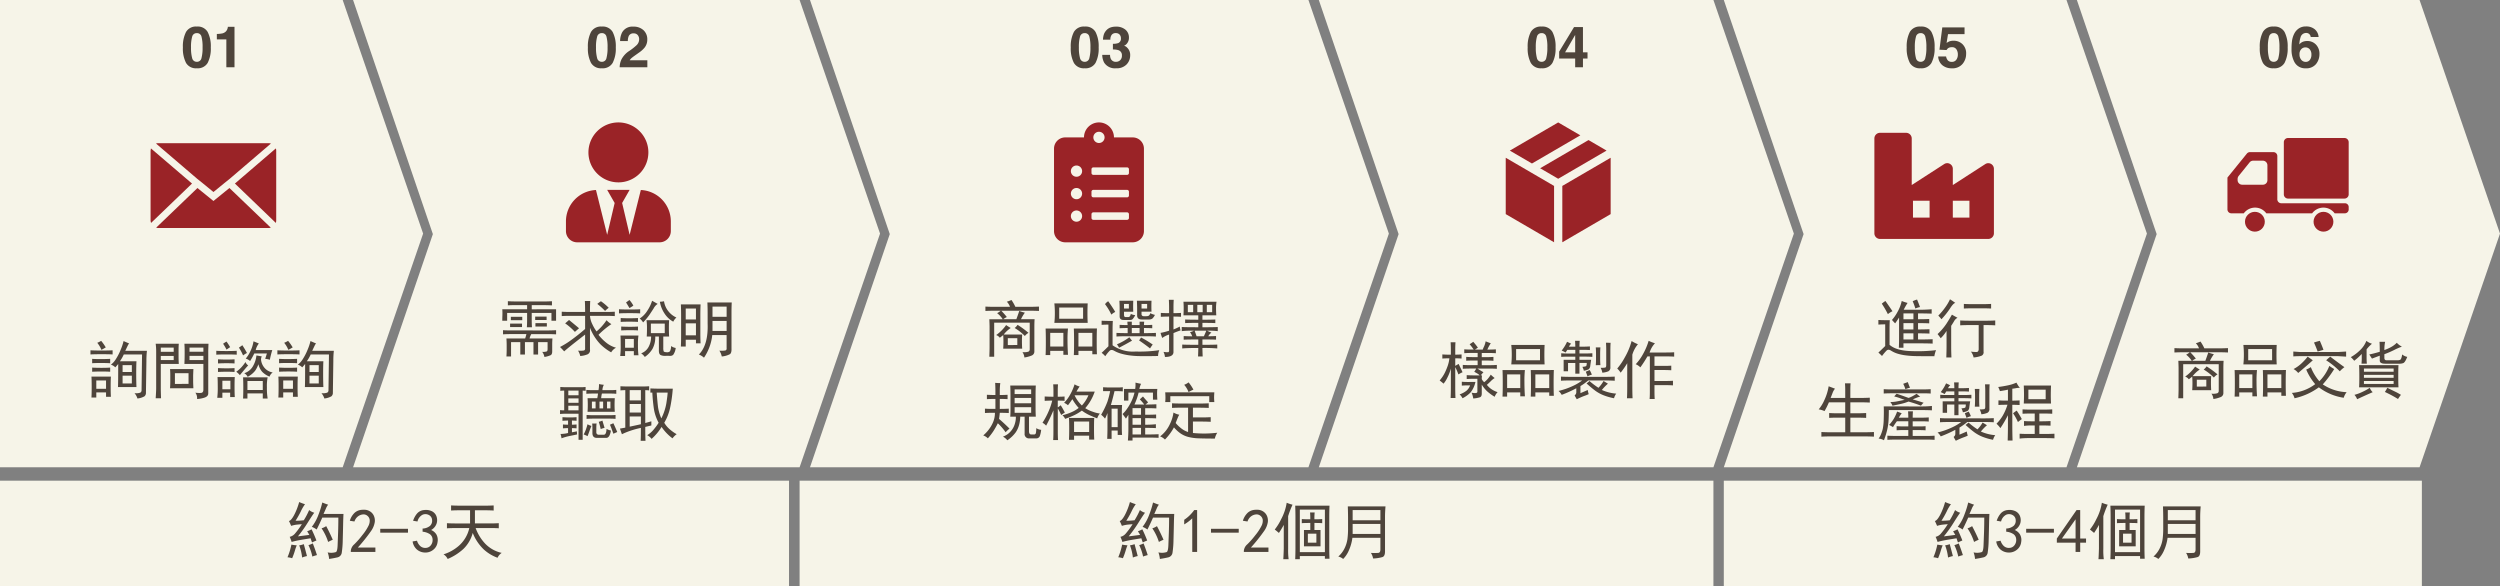 <svg xmlns="http://www.w3.org/2000/svg" width="481.493" height="112.87" viewBox="0 0 481.493 112.87">
  <rect x="0" y="0" width="481.493" height="112.87" fill="#808080" stroke="none"/>
  <g data-idr="Group_321" data-name="Group 321" transform="translate(1365 5682.579)">
    <path data-idr="Path_3377" data-name="Path 3377" d="M0,0H66L81.493,44.992,66,90H0" transform="translate(-1365 -5682.579)" fill="#f6f4e8"/>
    <path data-idr="Path_3377-2" data-name="Path 3377" d="M0,0H86l15.493,44.992L86,90H0L15.369,45.088Z" transform="translate(-1297 -5682.579)" fill="#f6f4e8"/>
    <path data-idr="Path_3377-3" data-name="Path 3377" d="M0,0H96l15.493,44.992L96,90H0L15.369,45.088Z" transform="translate(-1209 -5682.579)" fill="#f6f4e8"/>
    <path data-idr="Path_3377-4" data-name="Path 3377" d="M10,0H86l15.493,44.992L86,90H10L25.369,45.088Z" transform="translate(-1121 -5682.579)" fill="#f6f4e8"/>
    <path data-idr="Path_3377-5" data-name="Path 3377" d="M10,0H76L91.493,44.992,76,90H10L25.369,45.088Z" transform="translate(-1043 -5682.579)" fill="#f6f4e8"/>
    <path data-idr="Path_3377-6" data-name="Path 3377" d="M10,0H76L91.493,44.992,76,90H10L25.369,45.088Z" transform="translate(-975 -5682.579)" fill="#f6f4e8"/>
    <path data-idr="Path_3441" data-name="Path 3441" d="M-18.281-1.031q.047-.516.047-4.453a7.252,7.252,0,0,1-.562.656,2,2,0,0,0-.844-.516,3.944,3.944,0,0,0,.961-1.078A10.488,10.488,0,0,0-17.766-8.2,10.525,10.525,0,0,0-17.2-9.891l1.078.469a1.251,1.251,0,0,0-.234.328q-.094.188-.516,1.078H-12.7A16.035,16.035,0,0,0-12.8-6.094L-12.891.047a.863.863,0,0,1-.281.7,3.4,3.4,0,0,1-1.359.422A2.851,2.851,0,0,0-15.094.141a2.447,2.447,0,0,0,1.1-.094.491.491,0,0,0,.258-.469l.094-6.891h-3.516A7.972,7.972,0,0,1-17.906-6h3.188q-.047.891-.047,2.391t.047,2.578Zm-1.359-2.016q-.047.656-.047,1.922t.047,1.969h-.937V0h-1.875V.984h-.937q.047-.656.047-2.062,0-1.453-.047-1.969Zm.328-4.266q-.7-.047-2.109-.047t-2.156.047v-.8q.75.047,2.156.047,1.453,0,2.109-.047ZM-20.578-.7V-2.3h-1.875V-.7Zm4.969-1.031v-1.5h-1.781v1.5Zm-4.172-3.891q-.75-.047-1.828-.047-1.031,0-1.641.047v-.844q.609.047,1.641.047t1.828-.047Zm0,1.641q-.7-.047-1.687-.047-.937,0-1.781.047v-.8q.8.047,1.781.047,1.031,0,1.688-.047Zm4.172.047V-5.25h-1.781v1.313ZM-21.469-8.2a5.2,5.2,0,0,0-.8-1.359,4.161,4.161,0,0,0,.75-.375,8.45,8.45,0,0,1,.891,1.266Q-21.094-8.391-21.469-8.2Zm16.031.047q0-.562-.047-1.219H-.844Q-.891-8.25-.891-7.922V.188q0,.562-.68.8a5.5,5.5,0,0,1-1.477.281A1.729,1.729,0,0,0-3.375.047a4.593,4.593,0,0,0,1.1.047q.445-.047.445-.609V-5.484H-5.484q.047-.984.047-2.062Zm-5.484.281a11.363,11.363,0,0,0-.094-1.5h4.453q-.047.469-.047,1.172v1.266q0,.75.047,1.453h-3.469V-.656q0,.422.047,1.781h-1.031q.094-1.453.094-1.875ZM-8.25-.8q.047-.75.047-1.266V-3.328q0-.609-.047-1.172h4.5Q-3.8-3.375-3.8-3.187v1.125q0,.281.047,1.266Zm3.563-.844V-3.7H-7.312v2.063Zm2.859-6.187v-.8H-4.5v.8Zm0,1.594v-.8H-4.5v.8ZM-7.547-7.828v-.8h-2.484v.8Zm0,1.594v-.8h-2.484v.8ZM9.609,1.172V.188H6.656v.984H5.813q.047-.7.047-2.016T5.813-2.906h4.734a8.605,8.605,0,0,0-.141,1.922,12.494,12.494,0,0,0,.141,2.156ZM4.219-2.953q-.047.563-.047,1.875,0,1.266.047,1.969H3.328V.047h-1.5v.984H.844A16.163,16.163,0,0,0,.938-1.031q0-1.406-.047-1.922Zm5.2-3.984a1.28,1.28,0,0,0-.141.656,2.813,2.813,0,0,0,.867,1.758,2.672,2.672,0,0,0,1.383.68,1.527,1.527,0,0,0-.609.8,3.976,3.976,0,0,1-1.453-.961,3.5,3.5,0,0,1-.7-1.43,4.8,4.8,0,0,1-.633,1.266A4.638,4.638,0,0,1,6.7-3a1.606,1.606,0,0,0-.656-.7A2.956,2.956,0,0,0,7.8-5.2a5.025,5.025,0,0,0,.586-1.922ZM7.969-7.5a13.627,13.627,0,0,1-.8,1.453,2.25,2.25,0,0,0-.844-.469,6,6,0,0,0,.914-1.453,6.667,6.667,0,0,0,.586-1.875q.469.188,1.031.422A3.07,3.07,0,0,0,8.25-8.156h3.188a18.772,18.772,0,0,0-.469,1.875,3.432,3.432,0,0,0-.891-.187L10.406-7.5ZM9.609-.469V-2.2H6.656V-.469Zm-5.016-6.8q-.75-.047-1.969-.047T.656-7.266v-.75q.75.047,1.969.047t1.969-.047ZM3.375-.609V-2.25H1.828V-.609Zm.8-4.969q-.656-.047-1.547-.047-.844,0-1.641.047v-.8q.8.047,1.688.047t1.5-.047Zm0,1.641q-.609-.047-1.5-.047T.984-3.937v-.75q.8.047,1.688.047.937,0,1.5-.047ZM6.281-5.859A1.363,1.363,0,0,0,6.8-5.2q-.234.234-.75.844T5.2-3.328a4.383,4.383,0,0,0-.7-.656,5.777,5.777,0,0,0,.867-.727A7.551,7.551,0,0,0,6.281-5.859ZM5.672-9.094a17.264,17.264,0,0,1,.891,1.5,4.926,4.926,0,0,0-.75.469,8.842,8.842,0,0,0-.8-1.5Q5.3-8.812,5.672-9.094ZM2.625-8.25a8.955,8.955,0,0,0-.656-1.125A7.721,7.721,0,0,1,2.625-9.8a12.778,12.778,0,0,1,.7,1.078ZM17.719-1.031q.047-.516.047-4.453a7.252,7.252,0,0,1-.562.656,2,2,0,0,0-.844-.516,3.944,3.944,0,0,0,.961-1.078A10.488,10.488,0,0,0,18.234-8.2,10.525,10.525,0,0,0,18.8-9.891l1.078.469a1.251,1.251,0,0,0-.234.328q-.094.188-.516,1.078H23.3A16.035,16.035,0,0,0,23.2-6.094L23.109.047a.863.863,0,0,1-.281.7,3.4,3.4,0,0,1-1.359.422A2.851,2.851,0,0,0,20.906.141a2.447,2.447,0,0,0,1.1-.094.491.491,0,0,0,.258-.469l.094-6.891H18.844A7.972,7.972,0,0,1,18.094-6h3.188q-.047.891-.047,2.391t.047,2.578ZM16.359-3.047q-.047.656-.047,1.922T16.359.844h-.937V0H13.547V.984h-.937q.047-.656.047-2.062,0-1.453-.047-1.969Zm.328-4.266q-.7-.047-2.109-.047t-2.156.047v-.8q.75.047,2.156.047,1.453,0,2.109-.047ZM15.422-.7V-2.3H13.547V-.7Zm4.969-1.031v-1.5H18.609v1.5ZM16.219-5.625q-.75-.047-1.828-.047-1.031,0-1.641.047v-.844q.609.047,1.641.047t1.828-.047Zm0,1.641q-.7-.047-1.687-.047-.937,0-1.781.047v-.8q.8.047,1.781.047,1.031,0,1.688-.047Zm4.172.047V-5.25H18.609v1.313ZM14.531-8.2a5.2,5.2,0,0,0-.8-1.359,4.161,4.161,0,0,0,.75-.375,8.45,8.45,0,0,1,.891,1.266Q14.906-8.391,14.531-8.2Z" transform="translate(-1324 -5607)" fill="#4e443b"/>
    <path data-idr="Path_3430" data-name="Path 3430" d="M-4.211-3.819a7.336,7.336,0,0,0,.22,2.054.887.887,0,0,0,.9.712.874.874,0,0,0,.894-.712,7.6,7.6,0,0,0,.212-2.054A7.517,7.517,0,0,0-2.194-5.9a.867.867,0,0,0-.894-.677.879.879,0,0,0-.9.677A7.254,7.254,0,0,0-4.211-3.819Zm1.123-4.023A2.2,2.2,0,0,1-1-6.794,6.061,6.061,0,0,1-.4-3.819,6.028,6.028,0,0,1-1-.849,2.2,2.2,0,0,1-3.088.193,2.2,2.2,0,0,1-5.175-.849a6.028,6.028,0,0,1-.6-2.97,6.061,6.061,0,0,1,.6-2.976A2.2,2.2,0,0,1-3.088-7.842ZM.763-5.371V-6.413a6.751,6.751,0,0,0,1.013-.1,1.427,1.427,0,0,0,.75-.408,1.345,1.345,0,0,0,.3-.559,1.285,1.285,0,0,0,.059-.312H4.163V0H2.594V-5.371Z" transform="translate(-1324 -5669.623)" fill="#4e443b"/>
    <path data-idr="Path_3440" data-name="Path 3440" d="M-13.444-3.937q.656,0,1.547-.047v.8q-.891-.047-1.547-.047h-3.234a3.141,3.141,0,0,0-.328.844H-12.6q-.047.609-.047,1.078V.094q0,.563-.281.727a4.752,4.752,0,0,1-1.219.352,2.327,2.327,0,0,0-.422-.984,2.3,2.3,0,0,0,.891-.094q.141-.094.141-.469V-1.687h-1.828V.7h-.891V-1.687H-17.9V.7h-.891V-1.687h-1.781V1.078h-.891q.047-.656.047-1.406v-.75q0-.609-.047-1.312h3.609a8.495,8.495,0,0,0,.234-.844h-2.953q-.8,0-1.547.047v-.8q.7.047,1.5.047Zm-.844-5.578q.7,0,1.594-.047v.8q-.891-.047-1.594-.047h-2.3v.8H-11.9v2.2h-.891v-1.5h-3.8V-6q0,.8.047,1.453h-.984q.047-.609.047-1.406V-7.312h-3.844v1.5h-.937q0-.516.023-1.031a10.15,10.15,0,0,0-.023-1.172h4.781v-.8h-2.3q-.7,0-1.406.047v-.8q.7.047,1.359.047Zm-4.172,4.922h-2.3V-5.25h2.3Zm.047-1.312h-2.2v-.656h2.2Zm4.688-.047h-2.2v-.656h2.2Zm.047,1.266h-2.2v-.656h2.2Zm2.869-2.859q.75.047,1.594.047h2.906q0-1.359-.047-2.109h1.031q-.047.75-.047,2.109h3.328q.656,0,1.453-.047V-6.7q-.844-.047-1.453-.047H-5.372a4.4,4.4,0,0,0,.445,1.594,8.162,8.162,0,0,0,.82,1.406A10.039,10.039,0,0,0-2.184-5.906a4.09,4.09,0,0,0,.937.75A16.526,16.526,0,0,0-3.731-3.094a8.9,8.9,0,0,0,1.477,1.5,5.136,5.136,0,0,0,1.9.984,2.356,2.356,0,0,0-.937.891A9.989,9.989,0,0,1-3.38-1.289,9.776,9.776,0,0,1-5.372-4.453V-.281a.863.863,0,0,1-.445.938,4.491,4.491,0,0,1-1.43.328A3.423,3.423,0,0,0-7.669-.047a4.539,4.539,0,0,0,1.1-.023q.3-.07.258-.492V-3.141Q-8.184-1.687-9-1.031T-10.341.094q-.422-.469-.8-.844A17.359,17.359,0,0,0-9.45-1.758,37.967,37.967,0,0,0-6.309-4.219V-6.75H-9.216q-.844,0-1.594.047ZM-9.4-5.953q1.031.844,1.922,1.594l-.8.7A11.319,11.319,0,0,0-10.153-5.3Zm6.141-3.609A10.758,10.758,0,0,1-1.762-8.3a5.711,5.711,0,0,0-.7.609,14.313,14.313,0,0,0-1.5-1.359A8.331,8.331,0,0,1-3.262-9.562ZM9.872-5.906q-.047.516-.047,1.5t.047,1.641H8.747V-.609a2.077,2.077,0,0,0,.07.68q.07.164.563.188A.755.755,0,0,0,10.036.07a2.131,2.131,0,0,0,.211-1.008,2.08,2.08,0,0,0,.891.375A2.782,2.782,0,0,1,10.645.773a.913.913,0,0,1-.656.188,7.594,7.594,0,0,0-.844,0A2.067,2.067,0,0,1,8.278.82Q7.856.656,7.9-.234V-2.766H7.2A4.592,4.592,0,0,1,6.661-.375,5.134,5.134,0,0,1,5.184,1.172a2.467,2.467,0,0,0-.7-.7A2.643,2.643,0,0,0,5.934-.8,4.161,4.161,0,0,0,6.4-2.766H5.559q.047-.656.047-1.594a9.917,9.917,0,0,0-.094-1.547ZM3.966-2.953a10.4,10.4,0,0,0-.094,1.781A15.651,15.651,0,0,0,3.966.844H3.075v-.8H1.388V.984H.45A16.163,16.163,0,0,0,.544-1.078Q.544-2.484.5-2.953Zm5.063-.469V-5.25H6.356v1.828ZM8.888-9.562A3.951,3.951,0,0,0,9.778-7.57a4.027,4.027,0,0,0,1.5,1.148,2.365,2.365,0,0,0-.609.8A4.7,4.7,0,0,1,8.958-7.242a5.758,5.758,0,0,1-.867-2.227A3.276,3.276,0,0,0,8.888-9.562Zm-1.219.516A2.167,2.167,0,0,0,6.9-8.2q-.445.7-.844,1.289a12.21,12.21,0,0,1-1.2,1.43,2.58,2.58,0,0,0-.656-.75A4.751,4.751,0,0,0,5.7-7.781a7.154,7.154,0,0,0,.891-1.875ZM4.294-7.219q-.609-.047-2.016-.047-1.359,0-2.062.047v-.8q.7.047,2.063.047,1.406,0,2.016-.047ZM3.075-.609V-2.3H1.388V-.609Zm.8-4.969q-.656-.047-1.687-.047T.544-5.578v-.75q.609.047,1.641.047,1.078,0,1.688-.047Zm0,1.641q-.469-.047-1.5-.047-.984,0-1.734.047v-.75q.75.047,1.688.047.984,0,1.547-.047ZM2.231-8.25Q1.9-8.812,1.575-9.328L2.231-9.8a5.684,5.684,0,0,1,.75,1.078A4.926,4.926,0,0,1,2.231-8.25Zm19.7-1.078q-.047.891-.047,2.063v6.75q.047.891-.3,1.148a4.149,4.149,0,0,1-1.57.445,3.329,3.329,0,0,0-.469-1.125A4.791,4.791,0,0,0,20.662-.07q.328-.07.281-.492V-3.047H18.178a9.544,9.544,0,0,1-1.594,4.359A3.017,3.017,0,0,0,15.6.7q1.828-1.828,1.688-5.953V-7.219q0-1.125-.047-2.109Zm-6,.375q-.047.984-.047,2.109v3.375q0,1.125.047,2.016h-.891v-.7H13.069V-.844h-.937q.047-.8.047-2.062V-6.891q0-1.125-.047-2.062Zm5.016,2.391V-8.531H18.225v1.969Zm0,2.719V-5.766H18.225v1.922ZM15.037-3V-5.3H13.069V-3Zm0-3.047V-8.156H13.069v2.109ZM-7.575,17.125V12.109h-2.484a8.608,8.608,0,0,0-1.078.047v-.75a6.432,6.432,0,0,0,.8.047v-3.8a4.763,4.763,0,0,0-.75.047v-.75Q-10.434,7-9.919,7h2.859q.328,0,.844-.047V7.7a4.067,4.067,0,0,0-.562-.047v9.469ZM-4.9,8.219q-.562,0-1.172.047v-.75q.609.047,1.172.047h1.172a6.119,6.119,0,0,0,.094-1.172,7.448,7.448,0,0,0,.938.141,2.25,2.25,0,0,0-.281,1.031h1.734q.422,0,.938-.047v.75q-.516-.047-.938-.047H-3.075a5.934,5.934,0,0,0-.141.891H-.591q-.047.609-.047,1.313,0,.656.047,1.313h-5.25q.047-.7.047-1.359,0-.7-.047-1.266h1.875q.094-.469.141-.891Zm-2.953,7.875q-.656.141-1.453.3a10.332,10.332,0,0,0-1.547.445A5.235,5.235,0,0,0-11.044,16a6.572,6.572,0,0,0,.7-.047,4.59,4.59,0,0,0,.75-.141v-.937q-.422,0-.984.047v-.75q.563.047.984.047v-.8q-.328,0-1.078.047v-.7q.656.047,1.125.047h.609q.469,0,.984-.047v.7q-.516-.047-.891-.047v.8q.375,0,.891-.047v.75q-.516-.047-.891-.047v.8a8.2,8.2,0,0,0,.938-.187Zm3.75-2.109a8.072,8.072,0,0,0-.047.891v.8a.443.443,0,0,0,.375.469H-2.7q.469,0,.516-1.125a3.141,3.141,0,0,0,.844.328q-.234,1.406-.891,1.406H-4.059q-.844,0-.844-.937v-.937a6.62,6.62,0,0,0-.047-.891Zm2.578-1.594q.516,0,1.078-.047v.75q-.563-.047-1.031-.047H-4.762q-.562,0-1.266.047v-.75q.7.047,1.266.047Zm-6.047-1.828H-9.544v.891h1.969Zm0-2.016V7.656H-9.544v.891Zm0,1.453V9.156H-9.544V10Zm2.484,4.453q-.187.422-.375.961t-.375,1.008a7.807,7.807,0,0,0-.75-.328,6.673,6.673,0,0,0,.445-.984q.164-.469.3-.984A2.828,2.828,0,0,0-5.091,14.453Zm4.219-.516q.234.469.75,1.688-.422.188-.75.328-.187-.516-.328-.914t-.328-.82Zm-2.438,1.125a12.812,12.812,0,0,0-.375-1.406,3.055,3.055,0,0,0,.7-.234l.422,1.406A4.245,4.245,0,0,0-3.309,15.063Zm.469-3.984V9.766h-.7v1.313Zm-1.453,0V9.766H-5v1.313Zm2.859,0V9.766h-.656v1.313Zm6.1-4.219q.8,0,1.359-.047v.8a6.041,6.041,0,0,0-.75-.047v6.328q.516-.141,1.172-.328v.8q-.609.141-1.172.281,0,1.828.047,2.672H4.387q.047-.7.047-2.484a16.344,16.344,0,0,0-2.062.563,13.805,13.805,0,0,0-1.594.656L.4,14.969l1.031-.187V7.563q-.375,0-.938.047v-.8q.609.047,1.641.047Zm.984,9.375a5.12,5.12,0,0,0,1.1-.914,11.644,11.644,0,0,0,1.1-1.477,8.349,8.349,0,0,1-.914-2.672,31.519,31.519,0,0,1-.3-3.141H6.262v-.8q.938.047,1.688.047h2.625a26.562,26.562,0,0,1-.539,3.8,9.754,9.754,0,0,1-1.1,2.766,4.867,4.867,0,0,0,1.008,1.219,7.915,7.915,0,0,0,1.383.984,3.218,3.218,0,0,0-.8.8,8.976,8.976,0,0,1-2.109-2.2,10,10,0,0,1-1.922,2.3A2.8,2.8,0,0,0,5.653,16.234Zm1.828-8.2q.141,1.875.258,2.813A8.308,8.308,0,0,0,8.372,13a10.4,10.4,0,0,0,.961-2.883q.211-1.336.258-2.086Zm-3.047,1.5V7.563H2.278V9.531ZM2.278,14.594q1.125-.234,2.156-.469v-1.5H2.278Zm2.156-2.719V10.234H2.278v1.641Z" transform="translate(-1246 -5615)" fill="#4e443b"/>
    <path data-idr="Path_3431" data-name="Path 3431" d="M-4.211-3.819a7.336,7.336,0,0,0,.22,2.054.887.887,0,0,0,.9.712.874.874,0,0,0,.894-.712,7.6,7.6,0,0,0,.212-2.054A7.517,7.517,0,0,0-2.194-5.9a.867.867,0,0,0-.894-.677.879.879,0,0,0-.9.677A7.254,7.254,0,0,0-4.211-3.819Zm1.123-4.023A2.2,2.2,0,0,1-1-6.794,6.061,6.061,0,0,1-.4-3.819,6.028,6.028,0,0,1-1-.849,2.2,2.2,0,0,1-3.088.193,2.2,2.2,0,0,1-5.175-.849a6.028,6.028,0,0,1-.6-2.97,6.061,6.061,0,0,1,.6-2.976A2.2,2.2,0,0,1-3.088-7.842ZM.344,0A3.66,3.66,0,0,1,.7-1.531,4.328,4.328,0,0,1,2.25-3.18,11.344,11.344,0,0,0,3.62-4.265,1.6,1.6,0,0,0,4.1-5.382,1.238,1.238,0,0,0,3.824-6.2a.965.965,0,0,0-.784-.328.956.956,0,0,0-.951.521,2.584,2.584,0,0,0-.172.956H.43A3.759,3.759,0,0,1,.79-6.66,2.244,2.244,0,0,1,2.967-7.826a2.763,2.763,0,0,1,1.968.685,2.367,2.367,0,0,1,.731,1.813A2.451,2.451,0,0,1,5.15-3.792,5.142,5.142,0,0,1,4.036-2.8l-.613.435q-.576.408-.788.591a1.731,1.731,0,0,0-.357.424h3.4V0Z" transform="translate(-1246 -5669.623)" fill="#4e443b"/>
    <path data-idr="Path_3439" data-name="Path 3439" d="M-17.194-9.8a8.443,8.443,0,0,1,.75,1.313h2.672q.937,0,1.875-.047v.844q-.938-.047-1.875-.047h-5.391a13.183,13.183,0,0,1,1.078,1.219,3.481,3.481,0,0,0-.7.422h2.531q.281-.75.563-1.594a7.391,7.391,0,0,0,1.078.328,7.911,7.911,0,0,0-.75,1.266h2.625q-.047.563-.047,1.547V.094a.813.813,0,0,1-.516.8,5.6,5.6,0,0,1-1.406.375A2.069,2.069,0,0,0-15.084.234,2.638,2.638,0,0,0-13.912.141a.5.5,0,0,0,.234-.469V-5.437h-6.844V1.125h-.937q.047-1.219.047-1.734V-4.641q0-.469-.047-1.453h2.578a4.538,4.538,0,0,0-1.078-1.172,3.446,3.446,0,0,0,.7-.469h-1.078q-1.078,0-1.875.047v-.844q.8.047,1.828.047h2.906a2.645,2.645,0,0,0-.609-.984A7.49,7.49,0,0,0-17.194-9.8Zm-1.031,4.828a10.218,10.218,0,0,0,.891.563,5.566,5.566,0,0,0-1.359,1.266h3.563q-.047.609-.047,1.313t.047,1.406h-3.656q.047-.7.047-1.359,0-.7-.047-1.266-.328.281-.656.516a1.535,1.535,0,0,0-.7-.516A7.789,7.789,0,0,0-18.225-4.969Zm2.156,3.844V-2.437H-17.9v1.313Zm.047-3.891a17.725,17.725,0,0,1,2.109,1.547,2.207,2.207,0,0,0-.7.609,9.835,9.835,0,0,0-1.969-1.547A2.113,2.113,0,0,0-16.022-5.016ZM-2.512-9.141q-.047.844-.047,1.922,0,1.031.047,1.828H-8.934a16.291,16.291,0,0,0,.094-1.875,16.291,16.291,0,0,0-.094-1.875ZM-.731-4.312q-.047.844-.047,2.578,0,1.688.047,2.391h-.891V0H-4.294V.8h-.891q.047-.8.047-2.531t-.047-2.578ZM-7.2.75V0H-9.731V.8h-.891q.047-.8.047-2.531,0-1.781-.047-2.578h4.313A20.535,20.535,0,0,0-6.4-2.062q0,1.406.094,2.813Zm3.8-6.937V-8.344H-8v2.156ZM-1.622-.844V-3.469H-4.294V-.844Zm-5.578,0V-3.469H-9.731V-.844ZM2.325-5.766q-.047.891-.047,1.594v3.094a6.826,6.826,0,0,0,4.43,1.2,25.97,25.97,0,0,0,4.57-.258A2.905,2.905,0,0,0,11.044.984q-2.016.047-3.445.023A15.609,15.609,0,0,1,5.231.82,11.869,11.869,0,0,1,3.708.469,5.992,5.992,0,0,1,2.583-.023q-.539-.3-.867,0A6.735,6.735,0,0,0,.872,1.031a4.383,4.383,0,0,0-.7-.656Q.731-.141,1.481-.891V-5.062q-.656,0-1.312.047v-.8Q.825-5.766,2.325-5.766Zm2.859.8a3.538,3.538,0,0,1-.047-.656h.844v.656h1.5v-.656h.891a5.376,5.376,0,0,0-.047.656q.891,0,1.594-.047v.656q-.656-.047-1.594-.047v.984q1.453,0,2.3-.047v.7q-.844-.047-1.406-.047H4.481q-.7,0-1.453.047v-.7q.75.047,2.156.047v-.984q-.844,0-1.547.047v-.656Q4.341-4.969,5.184-4.969ZM9.778-9.656q-.047,1.078,0,2.109H7.856v.422a.388.388,0,0,0,.4.445A4.225,4.225,0,0,0,9.028-6.7q.375-.047.516-.562a3.578,3.578,0,0,0,.891.328,2.275,2.275,0,0,1-.539.75,1.26,1.26,0,0,1-.68.141H7.9q-.891,0-.891-.8V-8.109q0-.7-.047-1.547ZM6.638-6.891a3.018,3.018,0,0,1-.539.82.847.847,0,0,1-.492.117H4.388q-.75,0-.75-.7v-1.5q0-.75-.047-1.5H6.263q-.047,1.125,0,2.109H4.481v.563q0,.469.281.469h.563q.328,0,.469-.609A2.075,2.075,0,0,0,6.638-6.891ZM6.028-1.969q-1.219.7-2.484,1.359-.234-.375-.422-.656A11.008,11.008,0,0,0,5.513-2.625,6.56,6.56,0,0,0,6.028-1.969Zm1.734-.609a19.211,19.211,0,0,1,2.25,1.359,6.557,6.557,0,0,0-.516.75q-.75-.609-2.109-1.547Q7.622-2.344,7.763-2.578ZM1.434-9.562A24.649,24.649,0,0,1,2.794-7.5a2.864,2.864,0,0,0-.75.516A11.161,11.161,0,0,0,.825-9,2.113,2.113,0,0,1,1.434-9.562ZM7.481-3.422v-.984h-1.5v.984ZM8.934-8.156v-.891H7.856v.891Zm-3.516,0v-.891H4.481v.891ZM17.194-3.891A12.863,12.863,0,0,0,15.6-3.8v-.8q.75.047,3.188.047v-.844q-1.734,0-2.531.047v-.7q.8.047,2.531.047v-.844H15.928q.047-.656.047-1.359t-.047-1.266H22.3a7.425,7.425,0,0,0-.094,1.219q0,.656.047,1.406H19.584V-6q1.781,0,2.484-.047v.7q-.656-.047-2.484-.047v.844q2.156,0,2.953-.047v.8a12.465,12.465,0,0,0-1.547-.094h-.516q.375.188.844.375a2.207,2.207,0,0,0-.609.7q.75,0,1.5-.047v.7Q21.366-2.2,19.584-2.2v1.031q2.062,0,2.859-.047v.75a27.96,27.96,0,0,0-2.859-.094q0,.422.047,1.641h-.891q.047-1.031.047-1.641-2.2,0-3.094.094v-.75q.891.047,3.094.047V-2.2q-1.922,0-2.812.047v-.7q.891.047,1.641.047a2.8,2.8,0,0,0-.422-.8,2.67,2.67,0,0,0,.75-.281ZM14.006.094q.094,1.078-1.641,1.078a2.737,2.737,0,0,0-.281-.984,4.508,4.508,0,0,0,.891.07q.234-.023.188-.539V-3.141a4.063,4.063,0,0,0-1.312.656,6.02,6.02,0,0,1-.328-.984,11.278,11.278,0,0,0,1.641-.422V-6.609q-.844,0-1.594.047v-.75q.75.047,1.594.047V-8.344q0-.8-.047-1.5h.938q-.047.7-.047,1.547v1.031q.7,0,1.453-.047v.75q-.7-.047-1.453-.047v2.484a10.592,10.592,0,0,0,1.219-.562,4.59,4.59,0,0,0,.141.75,11.932,11.932,0,0,0-1.359.516Zm4.078-3.984q.188.516.375,1.078h1.406q.234-.516.469-1.078Zm1.547-3.562V-8.859H18.6v1.406Zm-1.828,0V-8.859H16.772v1.406Zm3.656,0V-8.859H20.428v1.406ZM-18.834,16.516a3.6,3.6,0,0,0,1.5-1.031,3.719,3.719,0,0,0,.82-1.547,3.943,3.943,0,0,0,.164-1.266h-1.078q.047-.516.047-1.359V8.781q0-1.266-.047-2.109h4.922q-.047.7-.047,1.922v2.3q0,1.031.047,1.781h-1.312v2.766q0,.656.422.656h.469a.366.366,0,0,0,.445-.352,5,5,0,0,0,.07-.867,1.987,1.987,0,0,0,.938.328,5.564,5.564,0,0,1-.258,1.2.727.727,0,0,1-.773.445h-1.219a.829.829,0,0,1-.937-.937V12.672h-.844a6.392,6.392,0,0,1-.187,1.453,4.843,4.843,0,0,1-.656,1.523,6.366,6.366,0,0,1-1.641,1.57A2.672,2.672,0,0,0-18.834,16.516Zm-3.8-.234A6.868,6.868,0,0,0-21.6,15.2a6.555,6.555,0,0,0,.867-1.477,4.534,4.534,0,0,0,.352-1.8h-.562q-.7,0-1.359.047v-.844q.656.047,1.266.047h.75V9.25q-.8,0-1.641.047V8.453q.844.047,1.641.047V7.891q0-.937-.047-1.734.516.047.984.047A12.158,12.158,0,0,0-19.444,7.8v.7q.891,0,1.5-.047V9.3q-.562-.047-1.5-.047v1.922q.891,0,1.734-.047v.844q-.8-.047-1.734-.047-.047.563-.141,1.172.984.844,2.016,1.875a5.153,5.153,0,0,0-.75.7,11.273,11.273,0,0,0-1.5-1.734,16.086,16.086,0,0,1-.844,1.5,12.144,12.144,0,0,1-1.078,1.406A2.4,2.4,0,0,0-22.631,16.281Zm9.234-4.359V10.844h-3.187v1.078Zm0-1.828V9.063h-3.187v1.031Zm0-1.781V7.422h-3.187v.891Zm9.337-1.453a8.756,8.756,0,0,0-.609.984h3.516a10.124,10.124,0,0,1-.773,1.711,9.462,9.462,0,0,1-1.055,1.477,6.434,6.434,0,0,0,1.43.68,6.132,6.132,0,0,0,1.383.352A2.7,2.7,0,0,0-.684,13q-.609-.234-1.406-.586A7.88,7.88,0,0,1-3.637,11.5a9.187,9.187,0,0,1-1.43.867,17.159,17.159,0,0,1-1.8.727,1.958,1.958,0,0,0-.516-.7,9.783,9.783,0,0,0,1.8-.609,6.151,6.151,0,0,0,1.336-.8A9.017,9.017,0,0,1-5.466,9.3q-.281.422-.844,1.172A3.043,3.043,0,0,0-7.059,10a7.175,7.175,0,0,0,1.2-1.641,10,10,0,0,0,.82-1.922A3.125,3.125,0,0,0-4.059,6.859Zm2.813,6.047q-.047.563-.047,2.016t.047,2.156h-.984v-.75H-5.137v.8h-.984q.047-.75.047-2.156,0-1.453-.047-2.062ZM-8.231,6.438q-.047.609-.047,1.172V8.828q.891,0,1.313-.047v.844q-.422-.047-1.312-.047v1.313a4.345,4.345,0,0,0,.563-.422,15.02,15.02,0,0,1,.8,1.406q-.375.234-.7.469-.375-.8-.656-1.266v4.406q0,1.031.047,1.688h-.937q.047-.656.047-1.687V11.453a31.692,31.692,0,0,1-1.406,2.953,2.535,2.535,0,0,0-.7-.562,14.939,14.939,0,0,0,1.219-2.3,12.039,12.039,0,0,0,.656-1.969q-.656,0-1.453.047V8.781q.844.047,1.688.047V7.609q0-.516-.047-1.172Zm6,9.188V13.609H-5.137v2.016Zm-1.406-5.109A6.49,6.49,0,0,0-2.372,8.547H-5.044A6.6,6.6,0,0,0-3.637,10.516ZM7.528,9.344q.281-.281.609-.562.422.516.984,1.125a3.373,3.373,0,0,1-.516.422h.563q.609,0,1.547-.047v.8q-.75-.047-1.547-.047H8.559V12.3q1.406,0,2.109-.047V13q-.8-.047-2.109-.047v1.266a17.571,17.571,0,0,0,2.062-.094v.75q-.7-.047-2.062-.047v1.266H9.5q.8,0,1.641-.047v.7Q10.294,16.7,9.5,16.7H6.122v.563H5.231q.094-1.219.094-2.25V12.3l-.469.75q-.328-.469-.656-.891a5.77,5.77,0,0,0,.8-.914,9.508,9.508,0,0,0,.891-1.5A7.767,7.767,0,0,0,6.5,8.031H5.325V9.578H4.481V7.328H6.638a5.672,5.672,0,0,0,.047-1.219q.563.141,1.078.234a4.289,4.289,0,0,0-.328.984H10.9a8.072,8.072,0,0,0-.047.891q0,.422.047,1.172h-.844V8.031H7.294a12.287,12.287,0,0,1-.8,2.3H8.372A8.277,8.277,0,0,0,7.528,9.344ZM3.4,7.047A7.635,7.635,0,0,0,4.247,7v.8q-.562-.047-.984-.047H2.653q-.328,1.406-.7,2.672H4.106q-.047.8-.047,1.547v2.813q0,.844.047,1.406H3.263v-.844H2.091v1.594H1.247q.047-1.219.047-1.969v-3a10.267,10.267,0,0,1-.469,1.078,4.243,4.243,0,0,0-.75-.75,16.619,16.619,0,0,0,1.2-2.484A16.289,16.289,0,0,0,1.809,7.75H.45V7q.656.047,1.078.047Zm-.141,7.641V11.125H2.091v3.563Zm4.5-.469V12.953H6.122v1.266Zm0-1.922V11.031H6.122V12.3Zm0,3.8V14.828H6.122v1.266Zm11.212-5.953q.891,0,1.828-.047v.891q-.844-.047-2.016-.047H17.756v1.875h1.969q.516,0,1.453-.047v.891q-.937-.047-1.5-.047H17.756v2.2a21.549,21.549,0,0,0,4.688-.047,3.329,3.329,0,0,0-.469,1.125q-1.875,0-3.094-.047a9.129,9.129,0,0,1-2.062-.281,4.737,4.737,0,0,1-1.5-.7A6.854,6.854,0,0,1,14.1,14.734a10.374,10.374,0,0,1-1.734,2.344,2.554,2.554,0,0,0-.937-.609,6.237,6.237,0,0,0,1.922-2.437,7.139,7.139,0,0,0,.656-2.156,3.669,3.669,0,0,0,1.125.422,2.8,2.8,0,0,0-.3.586q-.164.4-.4,1.008a6.442,6.442,0,0,0,.984.961,4.163,4.163,0,0,0,1.406.773V10.938h-1.5q-.8,0-1.594.047v-.891q.8.047,1.875.047Zm2.906-2.156q-.047.656-.047.984t.047.891H20.9V8.734H13.4V9.859h-.984a6.853,6.853,0,0,0,.047-.844q0-.469-.047-1.031ZM16.069,6.531a2.856,2.856,0,0,0,.844-.469,7.862,7.862,0,0,1,.938,1.406,6.35,6.35,0,0,0-.937.469A4.651,4.651,0,0,0,16.069,6.531Z" transform="translate(-1153 -5615)" fill="#4e443b"/>
    <path data-idr="Path_3432" data-name="Path 3432" d="M-4.211-3.819a7.336,7.336,0,0,0,.22,2.054.887.887,0,0,0,.9.712.874.874,0,0,0,.894-.712,7.6,7.6,0,0,0,.212-2.054A7.517,7.517,0,0,0-2.194-5.9a.867.867,0,0,0-.894-.677.879.879,0,0,0-.9.677A7.254,7.254,0,0,0-4.211-3.819Zm1.123-4.023A2.2,2.2,0,0,1-1-6.794,6.061,6.061,0,0,1-.4-3.819,6.028,6.028,0,0,1-1-.849,2.2,2.2,0,0,1-3.088.193,2.2,2.2,0,0,1-5.175-.849a6.028,6.028,0,0,1-.6-2.97,6.061,6.061,0,0,1,.6-2.976A2.2,2.2,0,0,1-3.088-7.842ZM1.794-2.39a1.754,1.754,0,0,0,.15.773,1.028,1.028,0,0,0,1.013.564,1.121,1.121,0,0,0,.785-.309,1.149,1.149,0,0,0,.335-.889,1,1,0,0,0-.621-1.026,3.144,3.144,0,0,0-1.114-.145v-1.1A2.879,2.879,0,0,0,3.38-4.662a.9.9,0,0,0,.508-.913,1.022,1.022,0,0,0-.26-.725A.949.949,0,0,0,2.9-6.58a.924.924,0,0,0-.8.344,1.461,1.461,0,0,0-.244.918H.43a3.847,3.847,0,0,1,.2-1.1,2.479,2.479,0,0,1,.59-.843,2.056,2.056,0,0,1,.714-.419,3.085,3.085,0,0,1,1.014-.145,2.7,2.7,0,0,1,1.8.577A1.924,1.924,0,0,1,5.43-5.7a1.713,1.713,0,0,1-.408,1.16,1.394,1.394,0,0,1-.537.4,1.1,1.1,0,0,1,.6.36,1.922,1.922,0,0,1,.585,1.482A2.5,2.5,0,0,1,4.988-.556,2.606,2.606,0,0,1,2.962.193a2.45,2.45,0,0,1-2.3-1.08A3.207,3.207,0,0,1,.29-2.39Z" transform="translate(-1153 -5669.623)" fill="#4e443b"/>
    <path data-idr="Path_3438" data-name="Path 3438" d="M-15.037-3.281a1.4,1.4,0,0,0-.422-.352q-.281-.164-.609-.352a2.465,2.465,0,0,0,.375-.609h-1.172q-.8,0-1.406.047V-5.3q.609.047,1.359.047h1.5v-.891H-16.3q-.656,0-1.312.047v-.75q.609.047,1.266.047h.938v-.8h-1.219q-.75,0-1.359.047V-8.3q.656.047,1.359.047h.469q-.141-.187-.328-.445t-.469-.586a6.852,6.852,0,0,0,.7-.469q.281.328.469.563t.422.563q-.328.234-.562.375h1.5a4.7,4.7,0,0,1,.258-.609,4.363,4.363,0,0,0,.3-.984q.422.188.984.375-.234.375-.375.633t-.281.586h.328q.609,0,1.313-.047v.75q-.7-.047-1.312-.047h-1.406v.8h1.031q.516,0,1.219-.047v.75q-.7-.047-1.219-.047h-1.031v.891h1.688q.609,0,1.219-.047v.75q-.656-.047-1.219-.047h-2.531q.234.141.539.328t.633.375a5.751,5.751,0,0,0-.516.609h.234a5.686,5.686,0,0,0-.047.7,1.686,1.686,0,0,0,.469.609,4.352,4.352,0,0,0,.68-.633,5.829,5.829,0,0,0,.586-.82,8.041,8.041,0,0,0,.75.656,3.607,3.607,0,0,0-.727.586q-.4.4-.773.727a4.171,4.171,0,0,0,.8.773,4.761,4.761,0,0,0,1.266.633,2.4,2.4,0,0,0-.562.891,9.35,9.35,0,0,1-1.5-1.1A6.386,6.386,0,0,1-14.616-1.5V.234q0,.563-.352.7a5.44,5.44,0,0,1-1.289.234A3.959,3.959,0,0,0-16.584.047q1.125.234,1.125-.187V-2.625h-.7q-.7,0-1.359.047v-.75q.656.047,1.359.047Zm-5.578,4.359q.047-.891.047-2.25V-4.594a8.679,8.679,0,0,1-.68,1.758,5.069,5.069,0,0,1-.727,1.148q-.375-.328-.75-.609.234-.281.516-.68a6.462,6.462,0,0,0,.539-.937,12.593,12.593,0,0,0,.492-1.2,6.612,6.612,0,0,0,.328-1.453h-.187q-.562,0-1.172.047v-.8q.609.047,1.125.047h.516v-.891q0-.844-.047-1.5h.938q-.047.563-.047,1.453v.938q.609,0,1.219-.047v.8q-.609-.047-.984-.047h-.234v1.453q.234-.141.656-.375.188.422.375.8t.375.8a6.423,6.423,0,0,0-.8.422,9.913,9.913,0,0,0-.609-1.406v3.7q0,1.359.047,2.25Zm4.781-3.094A4.846,4.846,0,0,1-16.772,0a5.656,5.656,0,0,1-1.547,1.125,2.938,2.938,0,0,0-.562-.75A4.328,4.328,0,0,0-17.592-.3a2.331,2.331,0,0,0,.727-1.055h-.516q-.516,0-1.078.047v-.75q.516.047,1.078.047ZM-2.512-9.141q-.047.844-.047,1.922,0,1.031.047,1.828H-8.934a16.291,16.291,0,0,0,.094-1.875,16.291,16.291,0,0,0-.094-1.875ZM-.731-4.312q-.047.844-.047,2.578,0,1.688.047,2.391h-.891V0H-4.294V.8h-.891q.047-.8.047-2.531t-.047-2.578ZM-7.2.75V0H-9.731V.8h-.891q.047-.8.047-2.531,0-1.781-.047-2.578h4.313A20.535,20.535,0,0,0-6.4-2.062q0,1.406.094,2.813Zm3.8-6.937V-8.344H-8v2.156ZM-1.622-.844V-3.469H-4.294V-.844Zm-5.578,0V-3.469H-9.731V-.844ZM1.528-7.687a8.343,8.343,0,0,0-.75-.375,9.14,9.14,0,0,0,.586-.844,7.324,7.324,0,0,0,.445-.844q.328.141.8.375a1.486,1.486,0,0,0-.422.563H3.4q0-.469-.047-1.125h.891Q4.2-9.281,4.2-8.812h.656q.656,0,1.359-.047v.7Q5.559-8.2,4.856-8.2H4.2v.7H5.466q.469,0,1.219-.047v.7q-.75-.047-1.219-.047H4.2v.609H6.45q-.094.609-.164,1.125A1.024,1.024,0,0,1,6-4.477a2.6,2.6,0,0,1-.961.3,2.67,2.67,0,0,0-.281-.75,2.706,2.706,0,0,0,.68-.117q.164-.07.164-.633H4.2v2.063H3.4V-5.672H2v1.594H1.153v-2.2H3.4v-.609H1.856q-.7,0-1.172.047v-.7q.609.047,1.172.047H3.4v-.7H1.856Q1.716-7.969,1.528-7.687ZM3.263.563a.7.7,0,0,0,.328-.609V-.8A23.2,23.2,0,0,1,.778.469a2.575,2.575,0,0,0-.609-.75Q.919-.469,1.6-.7a15.308,15.308,0,0,0,1.523-.633A9.191,9.191,0,0,0,4.716-2.3H2.278Q1.2-2.3.638-2.25v-.8Q1.434-3,2.278-3H9.4q.75,0,1.594-.047v.8Q10.2-2.3,9.45-2.3H5.888a11.573,11.573,0,0,1-1.5,1.078V.141q.656-.281,1.406-.609a5.629,5.629,0,0,0,.188.8A8.643,8.643,0,0,1,5.114.68a13.67,13.67,0,0,0-1.43.633Q3.45.938,3.263.563ZM6.122-2.2A14.837,14.837,0,0,0,7.856-.891,6.221,6.221,0,0,0,8.841-2.2q.375.234.844.516A9.015,9.015,0,0,0,8.513-.469a8.394,8.394,0,0,0,2.766.7,2.613,2.613,0,0,0-.422.891A11.419,11.419,0,0,1,8.817.539a7.243,7.243,0,0,1-1.57-.867q-.7-.516-1.687-1.406A3.725,3.725,0,0,0,6.122-2.2ZM10.2-9.562q-.047.563-.047,1.547v3.141a.8.8,0,0,1-.375.8A3.755,3.755,0,0,1,8.606-3.8a3.033,3.033,0,0,0-.328-.937,4.988,4.988,0,0,0,.867-.047q.211-.047.211-.469v-3q0-.656-.047-1.312Zm-1.969.891q-.047.656-.047,1.125v1.078q0,.656.047,1.219H7.341q.047-.609.047-1.219V-7.5q0-.562-.047-1.172ZM5.747-3.094q-.141-.422-.328-.891.328-.141.75-.328a7.785,7.785,0,0,1,.422.891A3.657,3.657,0,0,0,5.747-3.094ZM18.741-9.469a4.67,4.67,0,0,0-1.031,1.781H20.8q1.031,0,1.641-.047v.844q-.609-.047-1.641-.047H18.647v1.828h1.922q.8,0,1.313-.047v.891q-.609-.047-1.312-.047H18.647V-2.2h2.016q.938,0,1.547-.047v.891q-.609-.047-1.5-.047H18.647v.891q0,1.313.047,1.781h-.984q.047-.516.047-1.406v-6.8h-.469a22.7,22.7,0,0,1-1.359,2.109,3.008,3.008,0,0,0-.891-.609A9.115,9.115,0,0,0,16.4-7.312a12.31,12.31,0,0,0,1.125-2.625A7.862,7.862,0,0,0,18.741-9.469Zm-3.281.188a5.584,5.584,0,0,0-1.078,2.016v6q0,1.5.047,2.391H13.35Q13.4.281,13.4-1.219V-5.625A16.621,16.621,0,0,1,12.131-3.8a3.839,3.839,0,0,0-.656-.8,12.394,12.394,0,0,0,1.477-2.18,13.029,13.029,0,0,0,1.289-3.117A7.375,7.375,0,0,0,15.459-9.281Z" transform="translate(-1065 -5607)" fill="#4e443b"/>
    <path data-idr="Path_3433" data-name="Path 3433" d="M-4.211-3.819a7.336,7.336,0,0,0,.22,2.054.887.887,0,0,0,.9.712.874.874,0,0,0,.894-.712,7.6,7.6,0,0,0,.212-2.054A7.517,7.517,0,0,0-2.194-5.9a.867.867,0,0,0-.894-.677.879.879,0,0,0-.9.677A7.254,7.254,0,0,0-4.211-3.819Zm1.123-4.023A2.2,2.2,0,0,1-1-6.794,6.061,6.061,0,0,1-.4-3.819,6.028,6.028,0,0,1-1-.849,2.2,2.2,0,0,1-3.088.193,2.2,2.2,0,0,1-5.175-.849a6.028,6.028,0,0,1-.6-2.97,6.061,6.061,0,0,1,.6-2.976A2.2,2.2,0,0,1-3.088-7.842ZM5.752-1.676H4.872V0h-1.5V-1.676H.29V-3.013L3.153-7.74H4.872v4.866h.881Zm-2.379-1.2V-6.228L1.429-2.874Z" transform="translate(-1065 -5669.623)" fill="#4e443b"/>
    <path data-idr="Path_3437" data-name="Path 3437" d="M-3.122-7.922q.844,0,2.156-.094v.844q-1.172-.047-2.625-.047v1.125q1.266,0,2.156-.047V-5.3q-.891-.047-2.156-.047v1.219q1.266,0,2.2-.047v.844q-.938-.047-2.2-.047V-2.2h.75q.984,0,2.063-.047v.844q-1.078-.047-2.063-.047H-6.4v.844h-.891q.047-.75.047-2.016v-3.8Q-7.669-5.766-8-5.3q-.328-.328-.609-.656a8.437,8.437,0,0,0,1.078-1.57,7.559,7.559,0,0,0,.8-2.086,7.915,7.915,0,0,0,1.125.375,14.044,14.044,0,0,0-.75,1.313Zm-8.109,1.969q.656.047,2.2.047-.047.609-.047,1.688v3.047Q-7.762,0-4.692.047A29.457,29.457,0,0,0-.122-.141,5.283,5.283,0,0,0-.45,1.031q-1.969,0-3.352-.023A18.1,18.1,0,0,1-6.122.844,8.842,8.842,0,0,1-7.669.492,5.34,5.34,0,0,1-8.794-.047q-.516-.328-.844-.023A8.538,8.538,0,0,0-10.528.984q-.375-.375-.7-.656.7-.656,1.313-1.266V-5.109q-.7,0-1.313.047Zm6.75,1.828V-5.344H-6.4v1.219Zm0,1.922V-3.375H-6.4V-2.2ZM-9.4-7.078a18.952,18.952,0,0,0-1.172-2.016,5.81,5.81,0,0,1,.7-.516q.891,1.266,1.359,1.969A4.41,4.41,0,0,0-9.4-7.078Zm4.922.984V-7.219H-6.4v1.125Zm.7-3.8q.422,1.031.563,1.453a4.226,4.226,0,0,0-.891.281,12.857,12.857,0,0,0-.516-1.406A5.278,5.278,0,0,1-3.778-9.891ZM9.637-5.812q.891,0,1.641-.047v.938q-.75-.047-1.594-.047H9.028V.141a.721.721,0,0,1-.352.773,5.2,5.2,0,0,1-1.57.352A2.6,2.6,0,0,0,6.591.141a6.933,6.933,0,0,0,1.125.07q.328-.023.375-.492V-4.969H6.216q-.891,0-1.687.047v-.937q.844.047,1.688.047ZM4.012-6.375a1.588,1.588,0,0,0-.633.609q-.211.375-.586.938V-.609q0,.609.047,1.875H1.856Q1.9-.141,1.9-.844v-3A7.394,7.394,0,0,1,.778-2.437q-.328-.469-.609-.8A11.377,11.377,0,0,0,1.856-5.2q.609-.937,1.078-1.781Q3.4-6.7,4.012-6.375ZM8.841-9q.8,0,1.641-.047v.891Q9.637-8.2,8.747-8.2H7.012q-1.031,0-1.781.047v-.891Q5.981-9,7.012-9Zm-5.25-.234q-.375.047-.984,1.008A15.543,15.543,0,0,1,.919-6.094a6.555,6.555,0,0,0-.609-.7A12.214,12.214,0,0,0,1.669-8.414a8.743,8.743,0,0,0,.891-1.523A12.25,12.25,0,0,1,3.591-9.234ZM-19.584,7.281a2.755,2.755,0,0,0-.469.82q-.187.492-.375.961h2.813V7.422q0-.609-.047-1.172h1.078q-.047.516-.047,1.172V9.063h2.063q.75,0,1.688-.047v.938q-.891-.047-1.687-.047h-2.062v2.109h1.453q.656,0,1.594-.047v.938q-.891-.047-1.594-.047h-1.453v2.813h2.813q.75,0,1.734-.047v.891q-.938-.047-1.734-.047h-6.75q-.8,0-1.641.047v-.891q.891.047,1.641.047h2.953V12.859H-19.35q-.656,0-1.359.047v-.937q.7.047,1.359.047h1.734V9.906h-3.141a14.1,14.1,0,0,1-.844,1.688,4.276,4.276,0,0,0-1.125-.328,7.477,7.477,0,0,0,1.1-1.8,10.047,10.047,0,0,0,.82-2.648Zm12.853,4.734a6.6,6.6,0,0,0-.562.844h1.828q0-.516-.047-1.219h.938q-.047.563-.047,1.219H-2.7q.516,0,1.172-.047v.8q-.656-.047-1.172-.047H-4.622v.984h1.453q.516,0,1.031-.047v.8q-.516-.047-1.031-.047H-4.622v1.125h3q.469,0,1.219-.047v.8q-.75-.047-1.172-.047H-7.95q-.844,0-1.547.047v-.8q.75.047,1.547.047h2.484V15.25H-6.684q-.328,0-1.031.047v-.8q.609.047,1.031.047h1.219v-.984h-2.2a11.1,11.1,0,0,0-.75,1.125q-.375-.234-.75-.422A7.77,7.77,0,0,0-8.3,13.141a7.986,7.986,0,0,0,.68-1.453Q-7.247,11.828-6.731,12.016ZM-2.7,10.7a17,17,0,0,0,1.781-.094v.844q-.844-.047-1.687-.047H-9.216q0,1.031-.047,1.875a11.032,11.032,0,0,1-.187,1.547,11.893,11.893,0,0,1-.328,1.289q-.187.586-.375,1.1a2.647,2.647,0,0,0-1.031-.328,3.669,3.669,0,0,0,.469-.844,8.47,8.47,0,0,0,.328-1.008,10.8,10.8,0,0,0,.188-2.016q.047-1.477,0-2.32Zm.234-3.281q.656,0,1.312-.047v.844q-.7-.047-1.359-.047H-8.794q-.8,0-1.406.047V7.375q.609.047,1.406.047Zm-.7,1.406a3.078,3.078,0,0,0-.727.211q-.4.164-.727.3,1.406.422,2.109.656a2.984,2.984,0,0,0-.516.563q-.469-.187-1.031-.375t-1.359-.422a9.448,9.448,0,0,1-1.43.445q-.727.164-1.664.352a2.574,2.574,0,0,0-.422-.7,6.928,6.928,0,0,0,1.359-.141l1.406-.281q-.422-.141-.914-.328a8.422,8.422,0,0,0-1.1-.328,5.356,5.356,0,0,1,.469-.516q.609.188,1.125.375t1.172.422a4.566,4.566,0,0,0,.8-.352q.375-.211.75-.445Q-3.591,8.5-3.169,8.828ZM-5.559,6.016a11.04,11.04,0,0,0,.422,1.078,5.794,5.794,0,0,0-.891.281A5.415,5.415,0,0,0-6.45,6.344Q-5.981,6.156-5.559,6.016Zm7.087,2.3a8.343,8.343,0,0,0-.75-.375,9.14,9.14,0,0,0,.586-.844,7.324,7.324,0,0,0,.445-.844q.328.141.8.375a1.486,1.486,0,0,0-.422.563H3.4q0-.469-.047-1.125h.891Q4.2,6.719,4.2,7.188h.656q.656,0,1.359-.047v.7Q5.559,7.8,4.856,7.8H4.2v.7H5.466q.469,0,1.219-.047v.7q-.75-.047-1.219-.047H4.2v.609H6.45q-.094.609-.164,1.125a1.024,1.024,0,0,1-.281.68,2.6,2.6,0,0,1-.961.3,2.67,2.67,0,0,0-.281-.75,2.706,2.706,0,0,0,.68-.117q.164-.07.164-.633H4.2v2.063H3.4V10.328H2v1.594H1.153v-2.2H3.4V9.109H1.856q-.7,0-1.172.047v-.7q.609.047,1.172.047H3.4V7.8H1.856Q1.716,8.031,1.528,8.313Zm1.734,8.25a.7.7,0,0,0,.328-.609V15.2A23.2,23.2,0,0,1,.778,16.469a2.575,2.575,0,0,0-.609-.75q.75-.187,1.43-.422a15.308,15.308,0,0,0,1.523-.633A9.191,9.191,0,0,0,4.716,13.7H2.278Q1.2,13.7.638,13.75v-.8q.8.047,1.641.047H9.4q.75,0,1.594-.047v.8Q10.2,13.7,9.45,13.7H5.888a11.573,11.573,0,0,1-1.5,1.078v1.359q.656-.281,1.406-.609a5.629,5.629,0,0,0,.188.8,8.643,8.643,0,0,1-.867.352,13.67,13.67,0,0,0-1.43.633Q3.45,16.938,3.263,16.563ZM6.122,13.8a14.837,14.837,0,0,0,1.734,1.313A6.221,6.221,0,0,0,8.841,13.8q.375.234.844.516a9.015,9.015,0,0,0-1.172,1.219,8.394,8.394,0,0,0,2.766.7,2.613,2.613,0,0,0-.422.891,11.419,11.419,0,0,1-2.039-.586,7.243,7.243,0,0,1-1.57-.867q-.7-.516-1.687-1.406A3.725,3.725,0,0,0,6.122,13.8ZM10.2,6.438q-.047.563-.047,1.547v3.141a.8.8,0,0,1-.375.8,3.755,3.755,0,0,1-1.172.281,3.033,3.033,0,0,0-.328-.937,4.988,4.988,0,0,0,.867-.047q.211-.047.211-.469v-3q0-.656-.047-1.312Zm-1.969.891q-.047.656-.047,1.125V9.531q0,.656.047,1.219H7.341q.047-.609.047-1.219V8.5q0-.562-.047-1.172ZM5.747,12.906q-.141-.422-.328-.891.328-.141.75-.328a7.785,7.785,0,0,1,.422.891A3.657,3.657,0,0,0,5.747,12.906ZM22.022,6.672q-.047,1.031-.047,1.875,0,.8.047,1.594h-5.25q.047-.891.047-1.687t-.047-1.781ZM11.85,6.953q.8-.094,1.8-.3a7.9,7.9,0,0,0,1.711-.539,7.4,7.4,0,0,0,.656,1.031,2,2,0,0,0-.68.023q-.352.07-.773.117v2.3q.656,0,1.406-.047v.891q-.75-.047-1.406-.047V14.5q0,1.031.047,2.766h-.937q.047-1.734.047-2.719V12.391a21.551,21.551,0,0,1-1.453,2.484,4.831,4.831,0,0,0-.75-.844,8.034,8.034,0,0,0,1.172-1.5,10.094,10.094,0,0,0,.938-2.156q-1.172,0-1.734.047V9.531q.8.047,1.172.047h.656V7.469q-.609.141-1.547.281A6.075,6.075,0,0,0,11.85,6.953Zm8.813,4.359q.75,0,1.594-.047v.844q-.844-.047-1.594-.047h-.891v1.5h.516q.7,0,1.641-.047v.891q-.937-.047-1.5-.047h-.656V16H20.9q.844,0,1.781-.047v.891q-.75-.047-1.781-.047H17.756a14.6,14.6,0,0,0-1.781.094v-.937q.75.047,1.781.047h1.125V14.359h-.656a9.957,9.957,0,0,0-1.406.094v-.937q.656.047,1.406.047h.656v-1.5h-.75q-.844,0-1.594.047v-.844q.75.047,1.594.047ZM20.991,9.3V7.469H17.662V9.3Zm-5.578,2.2q.469.7.984,1.641-.281.188-.75.563a10.181,10.181,0,0,0-.937-1.687A8.331,8.331,0,0,1,15.412,11.5Z" transform="translate(-992 -5615)" fill="#4e443b"/>
    <path data-idr="Path_3434" data-name="Path 3434" d="M-4.211-3.819a7.336,7.336,0,0,0,.22,2.054.887.887,0,0,0,.9.712.874.874,0,0,0,.894-.712,7.6,7.6,0,0,0,.212-2.054A7.517,7.517,0,0,0-2.194-5.9a.867.867,0,0,0-.894-.677.879.879,0,0,0-.9.677A7.254,7.254,0,0,0-4.211-3.819Zm1.123-4.023A2.2,2.2,0,0,1-1-6.794,6.061,6.061,0,0,1-.4-3.819,6.028,6.028,0,0,1-1-.849,2.2,2.2,0,0,1-3.088.193,2.2,2.2,0,0,1-5.175-.849a6.028,6.028,0,0,1-.6-2.97,6.061,6.061,0,0,1,.6-2.976A2.2,2.2,0,0,1-3.088-7.842Zm4.9,5.758a1.479,1.479,0,0,0,.348.771.985.985,0,0,0,.75.271,1.011,1.011,0,0,0,.865-.4,1.642,1.642,0,0,0,.3-1.007A1.753,1.753,0,0,0,3.8-3.456a.975.975,0,0,0-.868-.411,1.49,1.49,0,0,0-.482.07.959.959,0,0,0-.541.478L.534-3.384l.547-4.3H5.366v1.3H2.185l-.279,1.7a3.194,3.194,0,0,1,.552-.306,2.336,2.336,0,0,1,.81-.124,2.431,2.431,0,0,1,1.684.65,2.419,2.419,0,0,1,.719,1.891A2.968,2.968,0,0,1,4.98-.645,2.516,2.516,0,0,1,2.909.2a2.749,2.749,0,0,1-1.824-.6A2.317,2.317,0,0,1,.29-2.084Z" transform="translate(-992 -5669.623)" fill="#4e443b"/>
    <path data-idr="Path_3436" data-name="Path 3436" d="M-17.194-9.8a8.443,8.443,0,0,1,.75,1.313h2.672q.937,0,1.875-.047v.844q-.938-.047-1.875-.047h-5.391a13.183,13.183,0,0,1,1.078,1.219,3.481,3.481,0,0,0-.7.422h2.531q.281-.75.563-1.594a7.391,7.391,0,0,0,1.078.328,7.911,7.911,0,0,0-.75,1.266h2.625q-.047.563-.047,1.547V.094a.813.813,0,0,1-.516.8,5.6,5.6,0,0,1-1.406.375A2.069,2.069,0,0,0-15.084.234,2.638,2.638,0,0,0-13.912.141a.5.5,0,0,0,.234-.469V-5.437h-6.844V1.125h-.937q.047-1.219.047-1.734V-4.641q0-.469-.047-1.453h2.578a4.538,4.538,0,0,0-1.078-1.172,3.446,3.446,0,0,0,.7-.469h-1.078q-1.078,0-1.875.047v-.844q.8.047,1.828.047h2.906a2.645,2.645,0,0,0-.609-.984A7.49,7.49,0,0,0-17.194-9.8Zm-1.031,4.828a10.218,10.218,0,0,0,.891.563,5.566,5.566,0,0,0-1.359,1.266h3.563q-.047.609-.047,1.313t.047,1.406h-3.656q.047-.7.047-1.359,0-.7-.047-1.266-.328.281-.656.516a1.535,1.535,0,0,0-.7-.516A7.789,7.789,0,0,0-18.225-4.969Zm2.156,3.844V-2.437H-17.9v1.313Zm.047-3.891a17.725,17.725,0,0,1,2.109,1.547,2.207,2.207,0,0,0-.7.609,9.835,9.835,0,0,0-1.969-1.547A2.113,2.113,0,0,0-16.022-5.016ZM-2.512-9.141q-.047.844-.047,1.922,0,1.031.047,1.828H-8.934a16.291,16.291,0,0,0,.094-1.875,16.291,16.291,0,0,0-.094-1.875ZM-.731-4.312q-.047.844-.047,2.578,0,1.688.047,2.391h-.891V0H-4.294V.8h-.891q.047-.8.047-2.531t-.047-2.578ZM-7.2.75V0H-9.731V.8h-.891q.047-.8.047-2.531,0-1.781-.047-2.578h4.313A20.535,20.535,0,0,0-6.4-2.062q0,1.406.094,2.813Zm3.8-6.937V-8.344H-8v2.156ZM-1.622-.844V-3.469H-4.294V-.844Zm-5.578,0V-3.469H-9.731V-.844ZM4.059-4.875A9.163,9.163,0,0,0,5.7-2.156,8.471,8.471,0,0,0,7.622-5.109a9.883,9.883,0,0,0,.938.609,20.708,20.708,0,0,1-2.2,2.953,8.861,8.861,0,0,0,4.594,1.5,3.248,3.248,0,0,0-.562,1.078A10.507,10.507,0,0,1,5.606-.984,12.345,12.345,0,0,1,.919,1.125,2.673,2.673,0,0,0,.4.094,8.41,8.41,0,0,0,4.9-1.594,10.837,10.837,0,0,1,3.169-4.406,4.6,4.6,0,0,0,4.059-4.875ZM2.044-6.984q-.7,0-1.359.047v-.937L2-7.781H9.309l1.547-.094v.984L9.309-6.984Zm2.391.8q-.656.609-2.812,2.438A2.926,2.926,0,0,0,.731-4.5,7.008,7.008,0,0,0,2.348-5.672a9.876,9.876,0,0,0,1.1-1.219Q3.919-6.562,4.434-6.187Zm3.375-.7q.234.188,1.078.82t1.641,1.2a5.559,5.559,0,0,0-.891.8A14.883,14.883,0,0,0,7.013-6.187,8.543,8.543,0,0,1,7.809-6.891ZM5.794-9.937q.469,1.078.7,1.734-.656.188-1.125.328-.281-.8-.7-1.734Q5.231-9.8,5.794-9.937ZM13.35-.984Q13.4-1.547,13.4-3T13.35-5.25h7.594q-.047.516-.047,2.109t.047,2.156ZM18.366-9.75a7.325,7.325,0,0,0-.141,1.594,9.192,9.192,0,0,0,1.125-.492,4.842,4.842,0,0,0,1.266-.914,3.553,3.553,0,0,0,.984.75,10.481,10.481,0,0,0-1.477.633,18.031,18.031,0,0,1-1.9.82v.7q0,.516.516.469h2.016q.516,0,.656-.234a2.67,2.67,0,0,0,.234-.891,2.227,2.227,0,0,0,.984.469q-.422,1.078-.773,1.2a2.145,2.145,0,0,1-.68.117H18.366q-1.031,0-1.031-.609v-.937q-.891.328-1.5.563-.281-.422-.516-.8.75-.141,2.016-.516,0-1.266-.047-1.922Zm-2.531.375A7.024,7.024,0,0,0,14.8-8.3v1.828q0,.328.047.938H13.819q.047-.609.047-.937v-.937a12.2,12.2,0,0,1-1.453,1.313,4.613,4.613,0,0,0-.656-.7,8.3,8.3,0,0,0,1.781-1.336,4.993,4.993,0,0,0,1.219-1.8A3.145,3.145,0,0,0,15.834-9.375ZM14.287-4.594v.609h5.719v-.609Zm0,1.219v.563h5.719v-.562Zm0,1.172v.563h5.719V-2.2ZM15.975-.047q-1.922.844-3,1.359a2.612,2.612,0,0,0-.516-.844,8.658,8.658,0,0,0,1.664-.633,8.7,8.7,0,0,0,1.289-.727A2.214,2.214,0,0,0,15.975-.047Zm2.813-.844q.75.375,1.477.727a9.938,9.938,0,0,1,1.148.633,8,8,0,0,0-.562.8q-.609-.375-1.172-.68t-1.359-.68A5.977,5.977,0,0,0,18.787-.891Z" transform="translate(-924 -5607)" fill="#4e443b"/>
    <path data-idr="Path_3435" data-name="Path 3435" d="M-4.211-3.819a7.336,7.336,0,0,0,.22,2.054.887.887,0,0,0,.9.712.874.874,0,0,0,.894-.712,7.6,7.6,0,0,0,.212-2.054A7.517,7.517,0,0,0-2.194-5.9a.867.867,0,0,0-.894-.677.879.879,0,0,0-.9.677A7.254,7.254,0,0,0-4.211-3.819Zm1.123-4.023A2.2,2.2,0,0,1-1-6.794,6.061,6.061,0,0,1-.4-3.819,6.028,6.028,0,0,1-1-.849,2.2,2.2,0,0,1-3.088.193,2.2,2.2,0,0,1-5.175-.849a6.028,6.028,0,0,1-.6-2.97,6.061,6.061,0,0,1,.6-2.976A2.2,2.2,0,0,1-3.088-7.842ZM1.88-2.465a1.527,1.527,0,0,0,.338,1.026,1.079,1.079,0,0,0,.859.4.954.954,0,0,0,.8-.384,1.6,1.6,0,0,0,.293-1A1.491,1.491,0,0,0,3.84-3.467a1.066,1.066,0,0,0-.816-.363,1.09,1.09,0,0,0-.693.236A1.338,1.338,0,0,0,1.88-2.465ZM4.034-5.828a.781.781,0,0,0-.145-.414.841.841,0,0,0-.747-.365,1.1,1.1,0,0,0-1.063.838A5.2,5.2,0,0,0,1.842-4.4,1.718,1.718,0,0,1,2.5-4.9a2.229,2.229,0,0,1,.859-.156,2.233,2.233,0,0,1,1.7.7,2.518,2.518,0,0,1,.663,1.8,3.037,3.037,0,0,1-.65,1.923A2.4,2.4,0,0,1,3.056.2a2.324,2.324,0,0,1-2.17-1.23A5.015,5.015,0,0,1,.344-3.507a11.284,11.284,0,0,1,.075-1.45A4.435,4.435,0,0,1,.94-6.612a2.666,2.666,0,0,1,.873-.908A2.354,2.354,0,0,1,3.1-7.863a2.557,2.557,0,0,1,1.729.556,2.114,2.114,0,0,1,.725,1.48Z" transform="translate(-924 -5669.623)" fill="#4e443b"/>
    <rect data-idr="Rectangle_131" data-name="Rectangle 131" width="151.963" height="20.292" transform="translate(-1365 -5590)" fill="#f6f4e8"/>
    <path data-idr="Path_3442" data-name="Path 3442" d="M-12.8-9.375a2.873,2.873,0,0,0-.422.727q-.187.445-.469,1.055h3.844q-.047.938-.07,2.109t-.07,2.859a18.089,18.089,0,0,1-.187,2.461,1.066,1.066,0,0,1-.844.938q-.7.164-1.594.3a4.878,4.878,0,0,0-.281-1.266,2.976,2.976,0,0,0,1.617-.07q.258-.211.3-1.289t.094-2.508q.047-1.43.047-2.836h-3.094q-.422.984-1.078,2.3a4.353,4.353,0,0,0-.937-.516,8.656,8.656,0,0,0,1.289-2.367,16.7,16.7,0,0,0,.727-2.32Q-13.359-9.562-12.8-9.375Zm-3.375,6.469q-1.172.188-1.992.328a16.865,16.865,0,0,0-1.664.375,7.821,7.821,0,0,0-.375-.984,1.828,1.828,0,0,0,.984-.586,14.61,14.61,0,0,0,1.359-1.852q-.562.047-1.008.094a5.708,5.708,0,0,0-1.055.234q-.187-.469-.422-.937.422-.094.984-1.125a12.231,12.231,0,0,0,.984-2.531,9.4,9.4,0,0,0,1.125.422,8.073,8.073,0,0,0-.82,1.406,16.846,16.846,0,0,1-1.008,1.781,14.465,14.465,0,0,0,1.594-.094,14.136,14.136,0,0,0,1.031-1.969,2.718,2.718,0,0,0,.984.516q-.422.563-1.266,1.922a25.153,25.153,0,0,1-1.875,2.625q.844-.094,2.2-.281-.234-.375-.422-.7a4.984,4.984,0,0,0,.844-.375q.469.938.938,2.156-.469.188-.844.375A7.588,7.588,0,0,1-16.172-2.906Zm3-2.344q.7,1.313,1.266,2.625A7.785,7.785,0,0,0-12.8-2.2a10.281,10.281,0,0,0-1.266-2.625A3.318,3.318,0,0,0-13.172-5.25Zm-7.453,6a12.427,12.427,0,0,0,.75-2.437q.516.094,1.031.141A7.453,7.453,0,0,0-19.2-.539,13.031,13.031,0,0,1-19.734.938,4.1,4.1,0,0,0-20.625.75Zm3.141-2.531q.328,1.219.609,2.3A5.345,5.345,0,0,0-17.812.8a9.191,9.191,0,0,0-.562-2.344A4,4,0,0,0-17.484-1.781Zm1.734-.141q.422,1.078.8,2.25-.516.141-.891.281a9.569,9.569,0,0,0-.75-2.2A4.209,4.209,0,0,0-15.75-1.922ZM-8.437-.469a1.868,1.868,0,0,1,.656-1.266A15.638,15.638,0,0,0-6.234-3.492,9.465,9.465,0,0,0-5.016-5.344,2.121,2.121,0,0,0-4.8-6.469a1.2,1.2,0,0,0-.445-.773A1.151,1.151,0,0,0-6.117-7.5a1.863,1.863,0,0,0-.937.375,2.025,2.025,0,0,0-.68.984l-.891-.141a3.512,3.512,0,0,1,.961-1.57,2.3,2.3,0,0,1,1.383-.539,2.981,2.981,0,0,1,.844.023,2.173,2.173,0,0,1,.773.328,1.907,1.907,0,0,1,.656.773A2.253,2.253,0,0,1-3.82-6.023a4.082,4.082,0,0,1-.727,1.734A33.608,33.608,0,0,1-7.078-1.125H-3.7v.844H-8.437ZM2.578-3.984H-2.766v-.75H2.578ZM3.469-2.3l.844-.141A2.277,2.277,0,0,0,4.922-1.43a1.4,1.4,0,0,0,1.055.375A1.265,1.265,0,0,0,6.984-1.57,1.6,1.6,0,0,0,7.313-2.7,1.315,1.315,0,0,0,6.82-3.68a3.033,3.033,0,0,0-1.43-.492v-.609A2.373,2.373,0,0,0,6.82-5.3a1.314,1.314,0,0,0,.4-1.1,1.133,1.133,0,0,0-.609-.984,1.389,1.389,0,0,0-1.2-.07A1.954,1.954,0,0,0,4.406-6.141l-.844-.141a4.052,4.052,0,0,1,.773-1.406,1.994,1.994,0,0,1,1.336-.656,2.668,2.668,0,0,1,1.477.211,1.741,1.741,0,0,1,.891.938,2.181,2.181,0,0,1,.07,1.383A2.245,2.245,0,0,1,7.031-4.5a2.151,2.151,0,0,1,1.008.844A2.2,2.2,0,0,1,8.273-2.18,2.174,2.174,0,0,1,7.453-.7a2.378,2.378,0,0,1-1.594.539A2.469,2.469,0,0,1,4.313-.727,2.533,2.533,0,0,1,3.469-2.3ZM17.391-9.187q.844,0,1.688-.047v.984Q18.234-8.3,17.391-8.3H15.469v2.531h3q.891,0,1.594-.047v.984q-.656-.047-1.547-.047H15.609a8.631,8.631,0,0,0,1.875,3.047A6.327,6.327,0,0,0,20.625-.094a2.261,2.261,0,0,0-.8.938A7.909,7.909,0,0,1,17.156-.773a9.013,9.013,0,0,1-2.109-3.164,6.7,6.7,0,0,1-1.781,3.07,10.524,10.524,0,0,1-3.047,1.945,2.088,2.088,0,0,0-.8-.891,8.2,8.2,0,0,0,2.859-1.57,6.394,6.394,0,0,0,2.109-3.492H11.813q-1.031,0-1.734.047v-.984q.75.047,1.734.047h2.719V-8.3H12.563q-.984,0-1.687.047v-.984q.75.047,1.688.047Z" transform="translate(-1289 -5576)" fill="#4e443b"/>
    <path data-idr="Path_3384" data-name="Path 3384" d="M0,0H176V20.292H0Z" transform="translate(-1211 -5590)" fill="#f6f4e8"/>
    <path data-idr="Path_3443" data-name="Path 3443" d="M-18.8-9.375a2.873,2.873,0,0,0-.422.727q-.187.445-.469,1.055h3.844q-.047.938-.07,2.109t-.07,2.859a18.089,18.089,0,0,1-.187,2.461,1.066,1.066,0,0,1-.844.938q-.7.164-1.594.3a4.878,4.878,0,0,0-.281-1.266,2.976,2.976,0,0,0,1.617-.07q.258-.211.3-1.289t.094-2.508q.047-1.43.047-2.836h-3.094q-.422.984-1.078,2.3a4.352,4.352,0,0,0-.937-.516,8.656,8.656,0,0,0,1.289-2.367,16.7,16.7,0,0,0,.727-2.32Q-19.359-9.562-18.8-9.375Zm-3.375,6.469q-1.172.188-1.992.328a16.865,16.865,0,0,0-1.664.375,7.821,7.821,0,0,0-.375-.984,1.828,1.828,0,0,0,.984-.586,14.61,14.61,0,0,0,1.359-1.852q-.562.047-1.008.094a5.708,5.708,0,0,0-1.055.234q-.187-.469-.422-.937.422-.094.984-1.125a12.231,12.231,0,0,0,.984-2.531,9.4,9.4,0,0,0,1.125.422,8.073,8.073,0,0,0-.82,1.406,16.846,16.846,0,0,1-1.008,1.781,14.465,14.465,0,0,0,1.594-.094,14.136,14.136,0,0,0,1.031-1.969,2.718,2.718,0,0,0,.984.516q-.422.563-1.266,1.922a25.153,25.153,0,0,1-1.875,2.625q.844-.094,2.2-.281-.234-.375-.422-.7a4.984,4.984,0,0,0,.844-.375q.469.938.938,2.156-.469.188-.844.375A7.588,7.588,0,0,1-22.172-2.906Zm3-2.344q.7,1.313,1.266,2.625A7.785,7.785,0,0,0-18.8-2.2a10.281,10.281,0,0,0-1.266-2.625A3.318,3.318,0,0,0-19.172-5.25Zm-7.453,6a12.427,12.427,0,0,0,.75-2.437q.516.094,1.031.141A7.453,7.453,0,0,0-25.2-.539,13.031,13.031,0,0,1-25.734.938,4.1,4.1,0,0,0-26.625.75Zm3.141-2.531q.328,1.219.609,2.3A5.345,5.345,0,0,0-23.812.8a9.191,9.191,0,0,0-.562-2.344A4,4,0,0,0-23.484-1.781Zm1.734-.141q.422,1.078.8,2.25-.516.141-.891.281a9.569,9.569,0,0,0-.75-2.2A4.209,4.209,0,0,0-21.75-1.922Zm9.375-4.828a8,8,0,0,1-1.547,1.172v-.891A7.328,7.328,0,0,0-12-8.344h.563V-.281h-.937Zm8.953,2.766H-8.766v-.75h5.344Zm.984,3.516a1.868,1.868,0,0,1,.656-1.266A15.638,15.638,0,0,0-.234-3.492,9.465,9.465,0,0,0,.984-5.344,2.121,2.121,0,0,0,1.2-6.469,1.2,1.2,0,0,0,.75-7.242,1.151,1.151,0,0,0-.117-7.5a1.863,1.863,0,0,0-.937.375,2.025,2.025,0,0,0-.68.984l-.891-.141a3.512,3.512,0,0,1,.961-1.57A2.3,2.3,0,0,1-.281-8.391a2.981,2.981,0,0,1,.844.023,2.173,2.173,0,0,1,.773.328,1.907,1.907,0,0,1,.656.773A2.253,2.253,0,0,1,2.18-6.023a4.082,4.082,0,0,1-.727,1.734A33.608,33.608,0,0,1-1.078-1.125H2.3v.844H-2.437Zm16.5-8.719q-.047,1.078-.047,2.156v6q0,1.031.047,2.063h-.891V.516H8.344v.609H7.453Q7.5.047,7.5-.984V-7.031q0-1.078-.047-2.156ZM13.172-.234v-8.2H8.344v8.2Zm-.516-5.578q-.375-.047-1.5-.047V-4.5h1.172v3.141H9.141V-4.5h1.219V-5.859q-1.219,0-1.641.047v-.8q.422.047,1.641.047a12.31,12.31,0,0,0-.047-1.312H11.2a10.777,10.777,0,0,0-.047,1.313q.984,0,1.5-.047Zm-7.5,6.938Q5.2.7,5.25-.891V-5.484a15.667,15.667,0,0,1-.937,1.547q-.375-.328-.8-.656A10.223,10.223,0,0,0,4.734-6.562,9.871,9.871,0,0,0,5.813-9.75a7.817,7.817,0,0,0,1.125.375,18.717,18.717,0,0,0-.844,2.2V-.891a12.62,12.62,0,0,0,.094,2.016Zm6.375-3.187V-3.8H9.891v1.734ZM24.844-9.047q-.094,1.125-.094,2.016V-.375q0,.891-.469,1.078a7.12,7.12,0,0,1-1.828.281,2.876,2.876,0,0,0-.422-1.078,10.38,10.38,0,0,0,1.43,0q.4-.047.4-.656V-3H18.469a8.705,8.705,0,0,1-.75,2.578,5.156,5.156,0,0,1-1.031,1.5A2.212,2.212,0,0,0,15.75.609a4.935,4.935,0,0,0,1.2-1.57,5.866,5.866,0,0,0,.563-1.8,15.164,15.164,0,0,0,.117-1.969V-6.8q0-1.031-.047-2.25Zm-.984,2.672V-8.344H18.516v1.969Zm0,2.625V-5.672H18.516V-3.75Z" transform="translate(-1123 -5576)" fill="#4e443b"/>
    <path data-idr="Path_3383" data-name="Path 3383" d="M10,0H144.443V20.292H10Z" transform="translate(-1043 -5590)" fill="#f6f4e8"/>
    <path data-idr="Path_3444" data-name="Path 3444" d="M-18.8-9.375a2.873,2.873,0,0,0-.422.727q-.187.445-.469,1.055h3.844q-.047.938-.07,2.109t-.07,2.859a18.089,18.089,0,0,1-.187,2.461,1.066,1.066,0,0,1-.844.938q-.7.164-1.594.3a4.878,4.878,0,0,0-.281-1.266,2.976,2.976,0,0,0,1.617-.07q.258-.211.3-1.289t.094-2.508q.047-1.43.047-2.836h-3.094q-.422.984-1.078,2.3a4.352,4.352,0,0,0-.937-.516,8.656,8.656,0,0,0,1.289-2.367,16.7,16.7,0,0,0,.727-2.32Q-19.359-9.562-18.8-9.375Zm-3.375,6.469q-1.172.188-1.992.328a16.865,16.865,0,0,0-1.664.375,7.821,7.821,0,0,0-.375-.984,1.828,1.828,0,0,0,.984-.586,14.61,14.61,0,0,0,1.359-1.852q-.562.047-1.008.094a5.708,5.708,0,0,0-1.055.234q-.187-.469-.422-.937.422-.094.984-1.125a12.231,12.231,0,0,0,.984-2.531,9.4,9.4,0,0,0,1.125.422,8.073,8.073,0,0,0-.82,1.406,16.846,16.846,0,0,1-1.008,1.781,14.465,14.465,0,0,0,1.594-.094,14.136,14.136,0,0,0,1.031-1.969,2.718,2.718,0,0,0,.984.516q-.422.563-1.266,1.922a25.153,25.153,0,0,1-1.875,2.625q.844-.094,2.2-.281-.234-.375-.422-.7a4.984,4.984,0,0,0,.844-.375q.469.938.938,2.156-.469.188-.844.375A7.588,7.588,0,0,1-22.172-2.906Zm3-2.344q.7,1.313,1.266,2.625A7.785,7.785,0,0,0-18.8-2.2a10.281,10.281,0,0,0-1.266-2.625A3.318,3.318,0,0,0-19.172-5.25Zm-7.453,6a12.427,12.427,0,0,0,.75-2.437q.516.094,1.031.141A7.453,7.453,0,0,0-25.2-.539,13.031,13.031,0,0,1-25.734.938,4.1,4.1,0,0,0-26.625.75Zm3.141-2.531q.328,1.219.609,2.3A5.345,5.345,0,0,0-23.812.8a9.191,9.191,0,0,0-.562-2.344A4,4,0,0,0-23.484-1.781Zm1.734-.141q.422,1.078.8,2.25-.516.141-.891.281a9.569,9.569,0,0,0-.75-2.2A4.209,4.209,0,0,0-21.75-1.922Zm7.219-.375.844-.141a2.277,2.277,0,0,0,.609,1.008,1.4,1.4,0,0,0,1.055.375,1.265,1.265,0,0,0,1.008-.516A1.6,1.6,0,0,0-10.687-2.7a1.315,1.315,0,0,0-.492-.984,3.033,3.033,0,0,0-1.43-.492v-.609A2.373,2.373,0,0,0-11.18-5.3a1.314,1.314,0,0,0,.4-1.1,1.133,1.133,0,0,0-.609-.984,1.389,1.389,0,0,0-1.2-.07,1.954,1.954,0,0,0-1.008,1.313l-.844-.141a4.052,4.052,0,0,1,.773-1.406,1.994,1.994,0,0,1,1.336-.656,2.668,2.668,0,0,1,1.477.211,1.741,1.741,0,0,1,.891.938,2.181,2.181,0,0,1,.07,1.383A2.245,2.245,0,0,1-10.969-4.5a2.151,2.151,0,0,1,1.008.844A2.2,2.2,0,0,1-9.727-2.18,2.174,2.174,0,0,1-10.547-.7a2.378,2.378,0,0,1-1.594.539,2.469,2.469,0,0,1-1.547-.562A2.533,2.533,0,0,1-14.531-2.3ZM-3.422-3.984H-8.766v-.75h5.344ZM.75-2.062H-2.859v-.8l3.8-5.484h.7v5.484H2.766v.8H1.641V-.281H.75Zm0-.8v-3.7l-2.625,3.7ZM14.063-9.187q-.047,1.078-.047,2.156v6q0,1.031.047,2.063h-.891V.516H8.344v.609H7.453Q7.5.047,7.5-.984V-7.031q0-1.078-.047-2.156ZM13.172-.234v-8.2H8.344v8.2Zm-.516-5.578q-.375-.047-1.5-.047V-4.5h1.172v3.141H9.141V-4.5h1.219V-5.859q-1.219,0-1.641.047v-.8q.422.047,1.641.047a12.31,12.31,0,0,0-.047-1.312H11.2a10.777,10.777,0,0,0-.047,1.313q.984,0,1.5-.047Zm-7.5,6.938Q5.2.7,5.25-.891V-5.484a15.667,15.667,0,0,1-.937,1.547q-.375-.328-.8-.656A10.223,10.223,0,0,0,4.734-6.562,9.871,9.871,0,0,0,5.813-9.75a7.817,7.817,0,0,0,1.125.375,18.717,18.717,0,0,0-.844,2.2V-.891a12.62,12.62,0,0,0,.094,2.016Zm6.375-3.187V-3.8H9.891v1.734ZM24.844-9.047q-.094,1.125-.094,2.016V-.375q0,.891-.469,1.078a7.12,7.12,0,0,1-1.828.281,2.876,2.876,0,0,0-.422-1.078,10.38,10.38,0,0,0,1.43,0q.4-.047.4-.656V-3H18.469a8.705,8.705,0,0,1-.75,2.578,5.156,5.156,0,0,1-1.031,1.5A2.212,2.212,0,0,0,15.75.609a4.935,4.935,0,0,0,1.2-1.57,5.866,5.866,0,0,0,.563-1.8,15.164,15.164,0,0,0,.117-1.969V-6.8q0-1.031-.047-2.25Zm-.984,2.672V-8.344H18.516v1.969Zm0,2.625V-5.672H18.516V-3.75Z" transform="translate(-966 -5576)" fill="#4e443b"/>
    <path data-idr="Icon_awesome-user-tie" data-name="Icon awesome-user-tie" d="M10.1,11.546A5.773,5.773,0,1,0,4.33,5.773,5.772,5.772,0,0,0,10.1,11.546Zm4.321,1.47-2.156,8.632-1.443-6.134,1.443-2.526H7.938l1.443,2.526L7.938,21.648,5.782,13.016A6.051,6.051,0,0,0,0,19.05v1.876a2.165,2.165,0,0,0,2.165,2.165H18.04A2.165,2.165,0,0,0,20.2,20.926V19.05a6.051,6.051,0,0,0-5.782-6.034Z" transform="translate(-1256 -5659)" fill="#9a2327"/>
    <path data-idr="Icon_awesome-clipboard-list" data-name="Icon awesome-clipboard-list" d="M15.154,2.886H11.546a2.886,2.886,0,1,0-5.773,0H2.165A2.165,2.165,0,0,0,0,5.051V20.926a2.165,2.165,0,0,0,2.165,2.165H15.154a2.165,2.165,0,0,0,2.165-2.165V5.051A2.165,2.165,0,0,0,15.154,2.886ZM4.33,19.122A1.082,1.082,0,1,1,5.412,18.04,1.08,1.08,0,0,1,4.33,19.122Zm0-4.33A1.082,1.082,0,1,1,5.412,13.71,1.08,1.08,0,0,1,4.33,14.793Zm0-4.33A1.082,1.082,0,1,1,5.412,9.381,1.08,1.08,0,0,1,4.33,10.463ZM8.659,1.8A1.082,1.082,0,1,1,7.577,2.886,1.08,1.08,0,0,1,8.659,1.8Zm5.773,16.6a.362.362,0,0,1-.361.361H7.577a.362.362,0,0,1-.361-.361v-.722a.362.362,0,0,1,.361-.361h6.494a.362.362,0,0,1,.361.361Zm0-4.33a.362.362,0,0,1-.361.361H7.577a.362.362,0,0,1-.361-.361V13.35a.362.362,0,0,1,.361-.361h6.494a.362.362,0,0,1,.361.361Zm0-4.33a.362.362,0,0,1-.361.361H7.577a.362.362,0,0,1-.361-.361V9.02a.362.362,0,0,1,.361-.361h6.494a.362.362,0,0,1,.361.361Z" transform="translate(-1162 -5659)" fill="#9a2327"/>
    <g data-idr="Group_307" data-name="Group 307" transform="translate(37.478 201.533)">
      <path data-idr="Path_3359" data-name="Path 3359" d="M71.909,0H82.783a.815.815,0,0,1,.809.809V10.858a.815.815,0,0,1-.809.809H71.909a.815.815,0,0,1-.809-.809V.809A.815.815,0,0,1,71.909,0Z" transform="translate(-1033.719 -5857.533)" fill="#9a2327"/>
      <path data-idr="Path_3360" data-name="Path 3360" d="M9.606,26.887V18.564a.756.756,0,0,0-.764-.764H4.337a.775.775,0,0,0-.6.29L0,22.7v6.124a.756.756,0,0,0,.764.764H3.146a2.718,2.718,0,0,1,2.169-1.1,2.676,2.676,0,0,1,2.169,1.1H16.31a2.718,2.718,0,0,1,2.169-1.1,2.676,2.676,0,0,1,2.169,1.1h1.97a.743.743,0,0,0,.733-.733v-.473a.724.724,0,0,0-.733-.733H10.369a.766.766,0,0,1-.764-.764Zm-2.779-2.81H2.841a.886.886,0,0,1-.886-.886v-.229a.977.977,0,0,1,.2-.565l2.107-2.611a.883.883,0,0,1,.687-.336H6.811a.886.886,0,0,1,.886.886v2.841a.868.868,0,0,1-.87.9Z" transform="translate(-973.478 -5872.615)" fill="#9a2327"/>
      <circle data-idr="Ellipse_15" data-name="Ellipse 15" cx="1.909" cy="1.909" r="1.909" transform="translate(-970.102 -5843.315)" fill="#9a2327"/>
      <circle data-idr="Ellipse_16" data-name="Ellipse 16" cx="1.909" cy="1.909" r="1.909" transform="translate(-956.893 -5843.315)" fill="#9a2327"/>
    </g>
    <g data-idr="Group_306" data-name="Group 306" transform="translate(41.435 201.432)">
      <path data-idr="Path_3361" data-name="Path 3361" d="M55.647,2.484,51.383,0,42.068,5.427l4.263,2.484Z" transform="translate(-1157.714 -5860.432)" fill="#9a2327"/>
      <path data-idr="Path_3362" data-name="Path 3362" d="M161.763,64.3l-9.315,5.427,3.475,2.025,9.315-5.427Z" transform="translate(-1262.254 -5921.335)" fill="#9a2327"/>
      <path data-idr="Path_3363" data-name="Path 3363" d="M233.131,134.034v10.854l9.31-5.424V128.61Z" transform="translate(-1338.669 -5982.238)" fill="#9a2327"/>
      <path data-idr="Path_3364" data-name="Path 3364" d="M27.169,139.464l9.31,5.424V134.034l-9.31-5.424Z" transform="translate(-1143.604 -5982.238)" fill="#9a2327"/>
    </g>
    <path data-idr="Subtraction_2" data-name="Subtraction 2" d="M21.942,20.442H1.079A1.089,1.089,0,0,1,0,19.346V1.1A1.089,1.089,0,0,1,1.079,0H6.115A1.089,1.089,0,0,1,7.194,1.1v8.957l6.255-4.039a1.06,1.06,0,0,1,.576-.173,1.091,1.091,0,0,1,1.083,1.1v3.115l6.255-4.039a1.061,1.061,0,0,1,.576-.173,1.091,1.091,0,0,1,1.083,1.1V19.346A1.089,1.089,0,0,1,21.942,20.442Zm-6.835-7.357V16.33h3.2V13.085Zm-7.673,0V16.33h3.2V13.085Z" transform="translate(-1004 -5657)" fill="#9a2327"/>
    <path data-idr="Icon_zocial-email" data-name="Icon zocial-email" d="M.072,18.958V5.515q0-.023.07-.443L8.054,11.84.165,19.425a1.978,1.978,0,0,1-.093-.467Zm1.05-14.82a1.006,1.006,0,0,1,.4-.07H22.827a1.322,1.322,0,0,1,.42.07l-7.935,6.791-1.05.84-2.077,1.7-2.077-1.7-1.05-.84Zm.023,16.2L9.1,12.7l3.081,2.5,3.081-2.5,7.958,7.632a1.121,1.121,0,0,1-.4.07H1.519a1.057,1.057,0,0,1-.373-.07Zm15.17-8.5L24.2,5.072a1.393,1.393,0,0,1,.07.443V18.958a1.789,1.789,0,0,1-.07.467Z" transform="translate(-1336.072 -5659.068)" fill="#9a2327"/>
  </g>
</svg>
